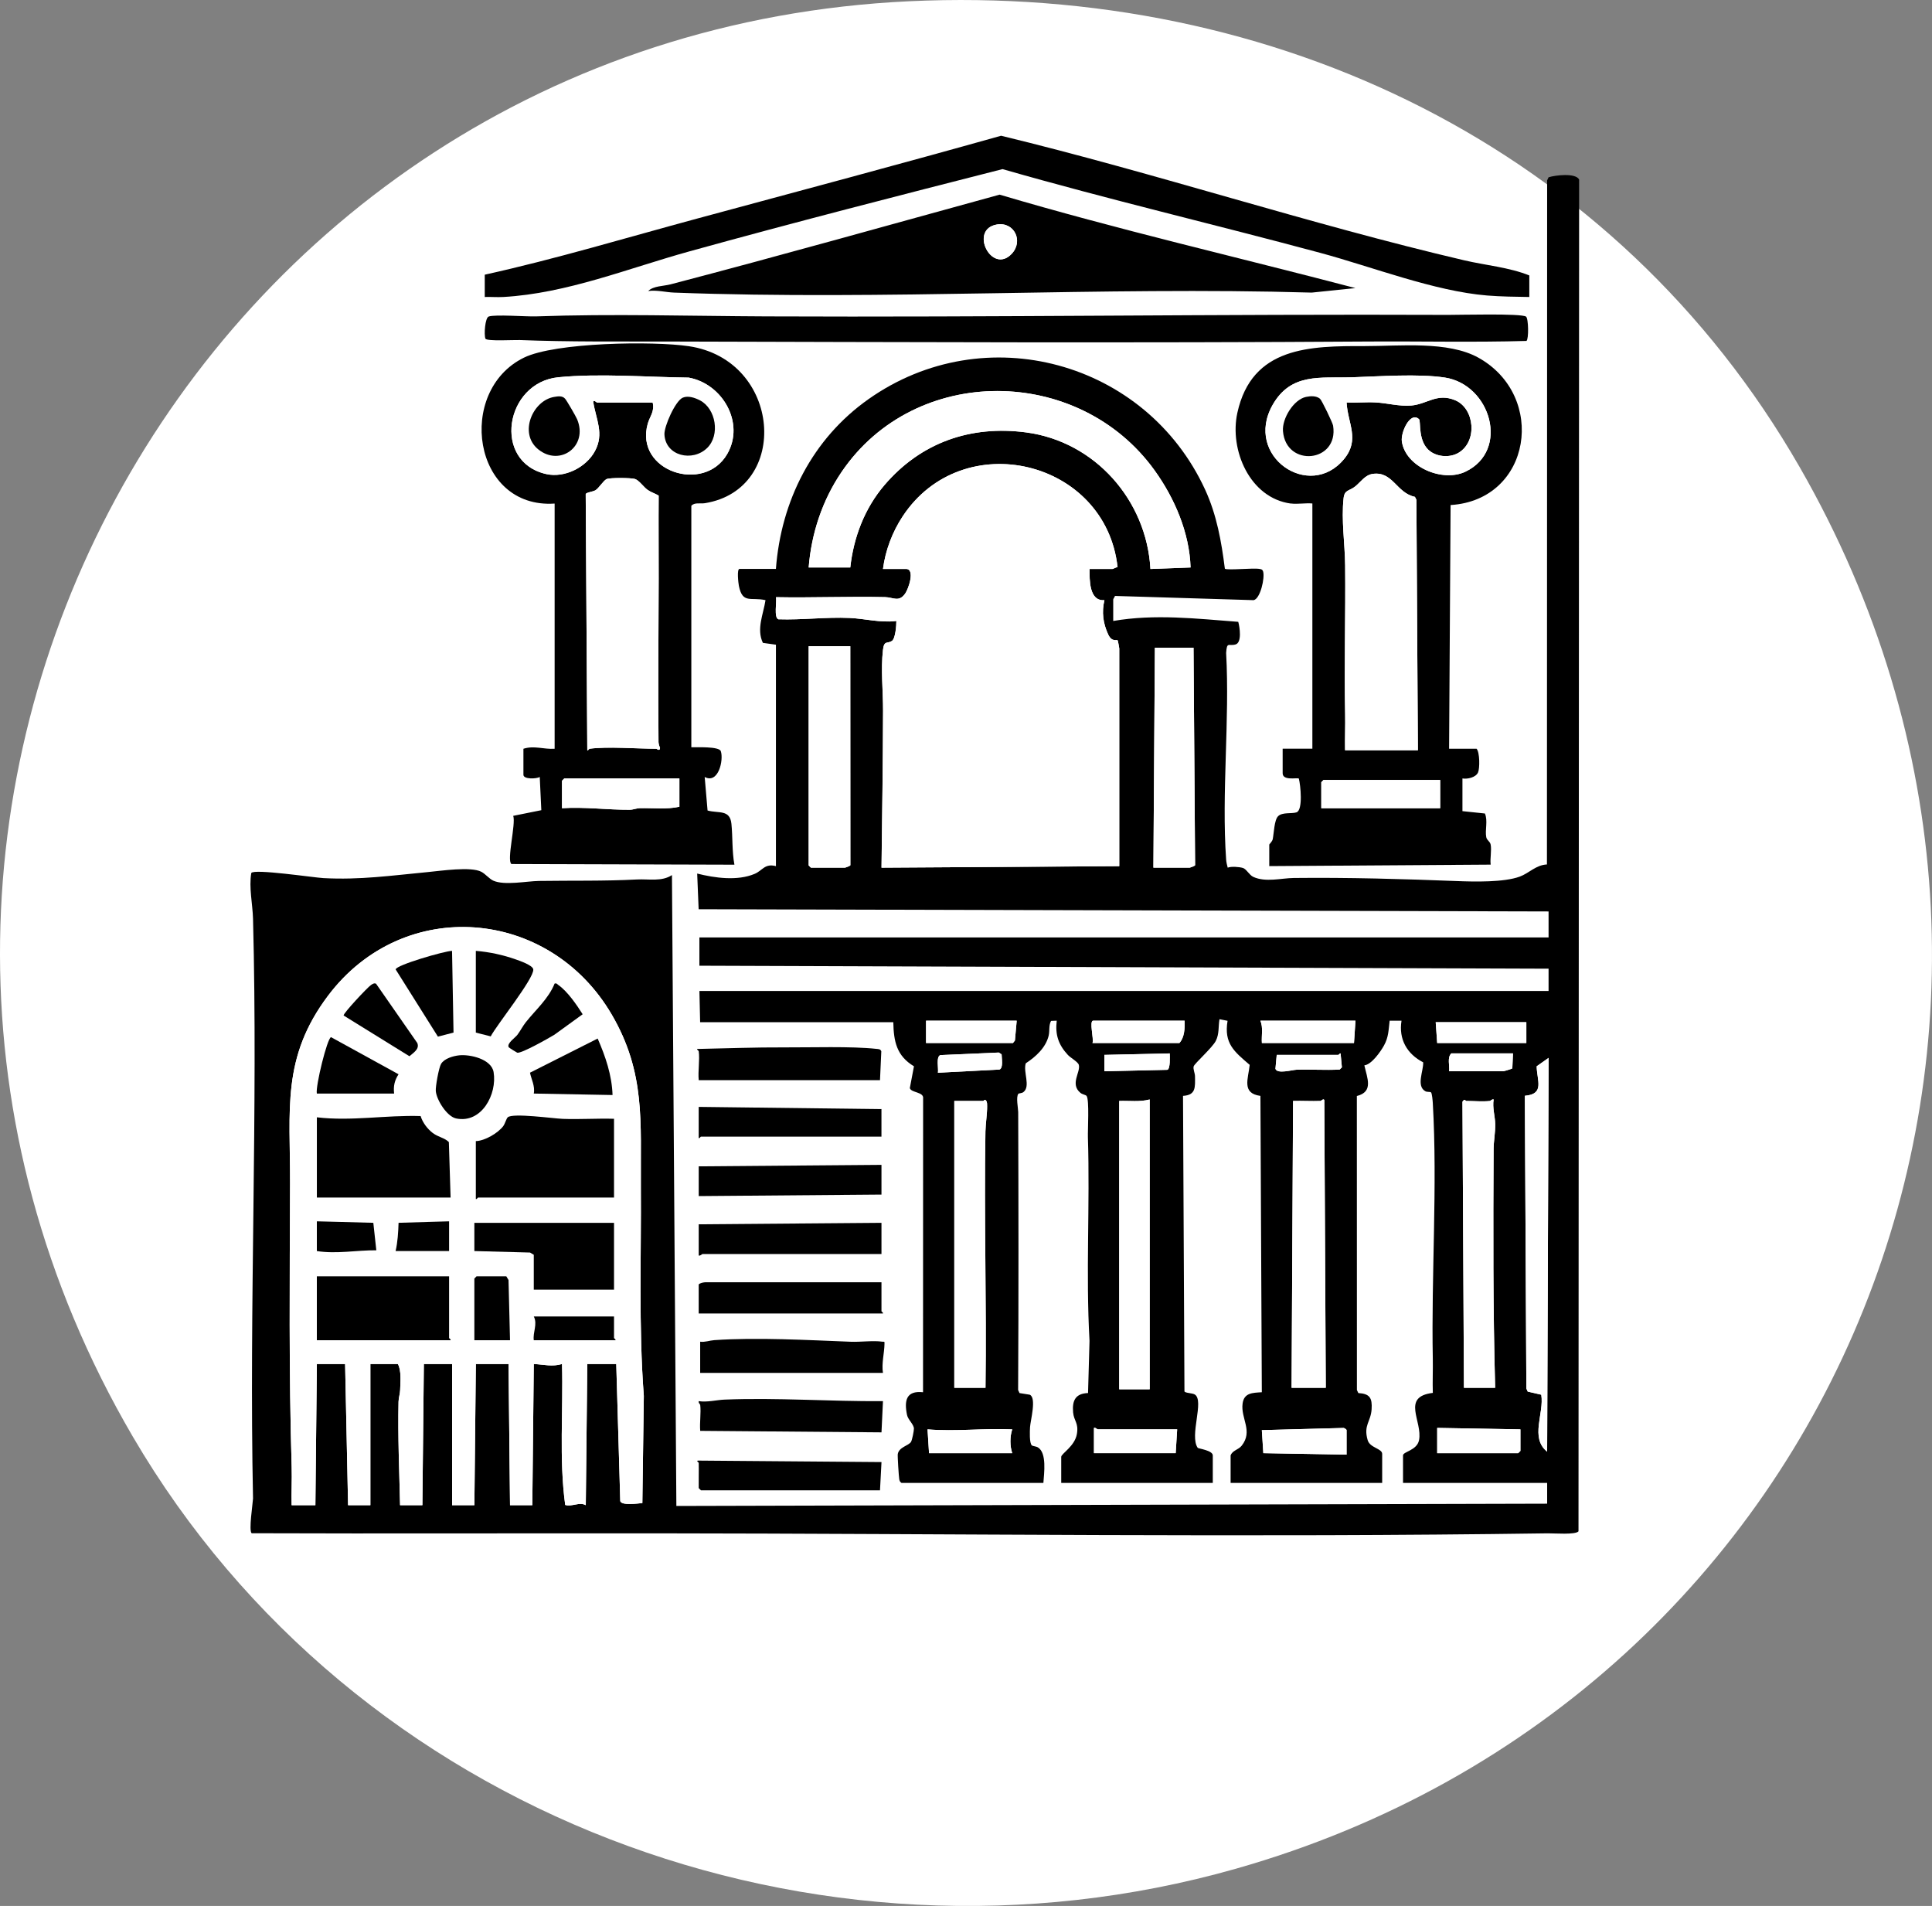 <?xml version="1.0" encoding="UTF-8"?>
<svg id="b" data-name="Layer 2" xmlns="http://www.w3.org/2000/svg" viewBox="0 0 994.15 980.61">
  <rect x="0" y="0" width="994.15" height="980.61" fill="#808080" stroke="none"/>
  <defs>
    <style>
      .d {
        fill: #fff;
      }
    </style>
  </defs>
  <g id="c" data-name="Layer 1">
    <g>
      <path class="d" d="M467.8.64c188.15-8.87,363.78,75.24,458.28,239.73,162.28,282.45,22.07,632.37-290.09,721.07-216.19,61.43-453.95-27.91-567.62-222.25C-118.55,419.63,98.56,18.04,467.8.64Z"/>
      <path d="M572.86,319.48c21.38-3.68,42.86-1.18,64.31.45.77,2.75,1.96,10.69-1.39,11.64-3.64,1.03-4.41-1.66-4.85,4.32,1.91,34.72-2.41,71.92,0,106.35.1,1.48.46,2.77.81,4.17,1.76-.75,6.06-.4,7.85.16s3.26,3.66,5.34,4.6c6.41,2.9,14.28.63,20.79.55,28.13-.31,56.11.5,84.1,1.59,8.84.35,24.06.69,32.18-2.29,4.81-1.76,8.32-6,14.01-6.26l.1-351.99.74-1.56c3.32-1.07,13.96-2.38,15.72,1.17l-.32,695.47c-1.5,1.9-12.61.99-15.78,1.04-152.77,2.21-306.76.14-459.45,0-69.18-.06-138.37.2-207.53-.05-1.57-1.36.56-14.95.71-17.84-2.05-99.32,2.6-198.98,0-298.26-.2-7.58-2.19-16.17-.89-23.6,1.57-2.24,32.19,2.38,37.14,2.64,18.82,1.02,35.17-1.35,53.56-3.09,6.81-.64,22.26-2.97,27.67-.16,2.07,1.08,4.13,3.66,6.15,4.56,5.76,2.58,17.19.25,23.49.15,16.92-.26,33.6.13,50.46-.76,5.99-.32,12.76,1.23,17.99-2.26l2.27,324.59,448.08-1.17v-10.7h-74.16v-14.14c0-1.96,7.17-2.54,8.23-7.82,1.96-9.68-9.38-22.36,7.1-24.35-.19-5.85.1-11.71-.01-17.56-.83-42.96,2.46-88.9,0-131.51-.06-1.1-.38-5.1-.94-5.56-.44-.36-1.98-.07-2.86-.55-4.89-2.68-.93-10.52-1.15-14.89-8.36-4.31-12.68-11.91-11.15-21.4h-6.11c-.59,4.85-.51,8.41-2.92,12.76-1.72,3.12-6.38,9.8-10.09,10.19,1.43,6.56,4.86,13.57-3.86,15.78l.03,151.27.73,1.56c5.9.35,7.19,2.54,6.84,8.26-.4,6.59-4.31,8.18-2.03,15.98,1.17,4,7.46,4.26,7.46,7.07v14.91h-77.99v-14.14c.97-2.64,3.99-2.84,5.7-5,5.99-7.57-.59-13.98.47-21.71.76-5.56,5.19-5.49,9.89-5.79l-.72-152.47c-9.85-1.32-6.22-8.88-5.52-15.96-7.92-6.82-13.34-10.97-11.39-22.67l-4.15-.82c-.67,3.86-.05,7.47-1.89,11.13-1.77,3.52-11.01,11.69-11.4,13.14s.68,3.41.69,5.15c.04,5.53.56,9.62-6.17,10.02l.74,152.02c.25.91,4.15.84,5.37,1.65,4.94,3.27-2.93,21.16,1.47,27.43.26.37,7.74,1.3,7.74,3.88v14.14h-77.99v-13.38c0-1.68,7-5.44,8.07-11.81.97-5.78-1.56-6.57-1.96-11.14-.53-6.11,1.26-9.65,7.69-9.9l.76-26.83c-1.97-34.85.28-69.85-.83-104.68-.12-3.87.79-19.32-.67-21.33-.45-.61-2.14-.76-3.16-1.59-5.55-4.56.16-10.62-.85-14.41-.41-1.54-4.23-3.6-5.64-5.12-4.84-5.24-6.59-10.39-5.72-17.61l-2.94.12c-1.25,2.38-.62,5.08-1.21,7.58-1.47,6.17-6.7,10.92-11.78,14.22-1.46,4.43,2.62,11.88-1.24,14.84-.79.6-2.31.55-2.56.85-1.35,1.57-.11,7.47-.1,9.4.17,47.8.23,95.31-.04,143.01l.72,1.57,5.23.84c3.67,1.5.37,13.32.18,16.71-.11,1.99-.4,8.23.94,9.37.52.44,2.16.45,3.14,1.05,4.63,2.84,3.14,13.29,2.79,18.25h-73.02c-.75-.48-.99-1.06-1.15-1.91-.23-1.29-.94-12-.75-12.98.68-3.58,5.52-4.22,6.8-6.21.57-.9,1.54-5.78,1.5-6.86-.09-2.23-3.04-4.52-3.55-7.01-1.52-7.4-.43-12.62,8.24-11.67l.04-151.05c.55-3.56-6.13-2.94-6.84-5.43l2.13-11.22c-8.95-5.39-10.43-12.77-10.63-22.69h-99.4l-.37-16.07h436.95s0-11.46,0-11.46l-436.96-1.53v-14.54s436.96,0,436.96,0v-13.38l-437.35-1.14-.75-18.35c9.1,2.29,20.71,3.9,29.58.15,4.08-1.73,5.2-5.49,10.94-3.97v-113.93s-6.71-.94-6.71-.94c-3.4-7.16.22-14.64,1.35-21.98-7.57-1.7-11.81,2.04-13.7-7.34-.28-1.37-1.13-8.73.32-8.73h18.73c2.65-35.08,18.8-66.99,47.62-87.33,59.89-42.28,142.8-19.59,173.24,46.54,5.96,12.95,8.38,26.6,10.16,40.69,1.47.92,14.55-.5,17.86.11.93.17,1.47.24,1.8,1.25,1.04,3.17-1.41,14.16-4.86,14.81l-71.36-2.17c-.11.55-.89,1.51-.89,1.79v11.09ZM416.12,291.96h21.41c1.69-15.53,7.39-30.46,17.61-42.41,18.69-21.87,44.33-30.86,72.91-27.07,35.4,4.69,61.97,34.92,63.93,70.26l20.65-.77c-.55-17.82-8.19-35.62-18.5-49.94-38.96-54.16-123.15-55.01-161.05.76-9.93,14.61-15.55,31.55-16.96,49.18ZM454.35,292.72h11.85c4.84,0,1.3,10.21-.38,12.62-3.26,4.66-6.12,1.98-10.29,1.88-18.72-.43-37.52.39-56.23.03.47,2.33-1.18,10.57,1.26,11.37,12.23.41,24.38-1.23,36.63-.69,7.83.34,15.93,2.6,24.06,1.56.02,2.33-.48,9.13-2.32,10.3-2.38,1.51-3.98-.48-4.57,4.6-1.17,10.06.08,21.3.05,31.32-.07,26.92-.47,53.8-.8,80.7l122.34-.77v-112.01c0-.21-.68-4-.82-4.15-.53-.55-2.98,1.08-4.91-3.12-2.62-5.7-3.36-11.41-1.91-17.58-7.91.63-7.65-10.45-7.65-16.06h11.85c.4,0,1.72-.97,2.57-.86-6.01-55.3-79.75-73.03-110.62-26.14-5.26,7.99-8.85,17.48-10.09,27ZM437.53,332.48h-21.41v112.78l1.15,1.15h17.59c.21,0,2.63-.91,2.72-1.24l-.04-112.68ZM614.15,333.24h-19.88l-.76,113.16h18.73c.21,0,2.63-.91,2.72-1.24l-.81-111.92ZM302.2,701.77h14.91l2.06,70.58c.88,2.35,9.01,1.2,11.37.96l.75-55.13c-2.71-35.82-1.28-71.87-1.53-107.81-.23-33.1,2.48-58.42-14.93-88.29-32.12-55.12-107.12-61.38-145.98-9.86-24.12,31.97-19.47,58.83-19.59,96.69-.16,48.35-.65,97.51.83,145.97.2,6.49-.21,13.04-.03,19.53h12.23l.76-72.64h14.53s1.53,72.64,1.53,72.64h11.47v-72.64h14.14c1.91,3.32,1.3,9.39,1.18,13.41-.06,2.02-.78,3.87-.83,6.05-.39,17.77.4,35.49.8,53.18h11.47l.76-72.64h14.53v72.64h11.47l.76-72.64h16.82l.76,72.64h11.47l.76-72.64c5.03.24,9.49,1.54,14.53,0,.69,24.11-1.6,48.7,1.64,72.52,3.67,1.03,7.24-1.71,10.59.11l.77-72.64ZM523.16,525.15h-46.64v11.47h44.73l1-1.29.91-10.18ZM609.56,525.15h-47.02c-2.21,0,.47,9.58-.38,11.47h44.73c2.69-2.99,2.79-7.59,2.68-11.47ZM697.49,525.15h-48.93c1.52,3.58.48,7.67.76,11.47h47.4l.76-11.47ZM785.41,525.92h-46.64s.76,10.7.76,10.7h45.88v-10.7ZM482.63,551.92l31.63-1.64c2.15-.71,1.13-5.92,1.14-7.81l-1.45-.94-30.06,1.32c-2.33.76-.88,6.99-1.26,9.07ZM601.91,541.98l-33.64.76v8.42s32.37-.74,32.37-.74c1.68-.39,1.27-6.98,1.27-8.44ZM656.96,542.74l-.66,7.16c.94,2.81,8.59.53,10.95.46,7.35-.23,14.75.33,22.1-.08l1.14-1.14-.67-7.17c-.52-.03-.95.77-1.14.77h-31.73ZM778.53,541.97h-31.73c-2.24,2.22-.75,6.23-1.15,9.18h27.91c.34,0,4.46-1.22,4.64-1.47l.33-7.7ZM796.11,746.88l.76-202.61-6.14,4.33c.11,7.34,4.27,14.31-6.09,15.18l.78,150.61.71,1.58,6.96,1.6c1.58,9.67-5.95,22.11,3.02,29.31ZM507.11,714.01c.6-43.94-.79-87.98-.03-131.92.07-3.91.92-9.08.87-12.97-.01-.93.07-1.88-.43-2.72-.77-1.15-1.35.04-1.55.04h-14.91v147.56h16.06ZM575.92,714.77h15.67v-149.1c-5.1,1.38-10.45.58-15.68.77v148.33ZM679.52,566.44c-4.7.18-9.45-.13-14.14,0l-.76,147.56h17.59l-.76-147.94c-.29-1.14-1.64.37-1.92.38ZM766.68,566.44c-3.59.42-8.45,0-12.23,0-.28,0-.81-1.42-1.91.39l.76,147.17h16.06c-1.12-40.75-1.02-81.86-.8-122.75.02-4.16.91-8.4.83-12.99-.07-3.88-1.53-8.4-.8-12.58-.85-.29-1.58.72-1.91.76ZM605.74,735.41h-40.91c-.23,0-1.09-1.05-1.91-.76v13h42.05l.76-12.23ZM692.9,748.41v-12.62c0-.33-1.2-1.29-1.84-1.11l-41.76,1.12.77,11.84,42.82.76ZM782.36,735.41l-42.82-.76v13h41.67l1.15-1.15v-11.09ZM478.05,747.65h42.82c-1.24-3.66-1.24-8.59,0-12.23-14.58-.67-29.11,1.18-43.58-.01l.77,12.24Z"/>
      <path d="M664.23,259.08c-21.12-2.83-31.7-27.58-27.53-46.65,7.49-34.23,37.5-34.42,65.73-34.37,17.82.03,42.61-2.74,58.27,5.95,35.43,19.66,27.41,73.27-14.27,75.83l-.77,125.38h14.14c1.69,1.85,1.68,10.17.75,12.22-1.16,2.57-5.44,3.51-8.02,3.07v16.82l11.56,1.21c1.62,3.71-.03,8.51.69,12.16.33,1.7,1.94,2.15,2.27,3.84.58,2.95-.39,7.17.01,10.31l-113.93.76v-11.09c0-.17,1.54-1.53,1.79-2.8.6-2.99.77-9.84,2.75-11.78,2.21-2.18,7.05-1.17,9.48-1.99,3.43-1.17,2.05-14.17,1.2-17.37-.76-.65-8.33,1.31-8.33-2.76v-12.62h15.29v-126.16c-3.51-.33-7.69.46-11.09,0ZM730.2,215.69c-4.49-4.29-9.53,6.79-8.84,11.46,1.95,13.16,20.95,21.15,32.74,15.52,22.92-10.96,12.95-44.74-10.53-48.4-13.49-2.1-34.09-.61-47.95-.15-16.03.53-31.3-2.51-40.79,14.26-14.88,26.29,19.07,49.54,36.87,27.69,8.13-9.98,1.84-18.1,1.21-28.99,4.95.23,10-.29,14.94-.03,6.01.32,12.26,2.12,18.35,1.59,8.26-.72,13.24-6.58,22.55-2.74,10.1,4.17,11.68,21.2,1.77,27.06-4.25,2.52-10.41,2.21-14.42-.64-6.73-4.79-4.85-15.63-5.89-16.63ZM729.6,386l-.76-128.85-.77-1.53c-9.48-1.93-11.37-13.3-21.74-11.8-3.93.57-6.11,4.1-8.91,6.39-3.13,2.55-5.55,1.59-6.05,6.17-1.23,11.21.68,23.25.8,34.39.27,25.49-.52,51.14,0,76.46.13,6.25-.16,12.53-.04,18.77h37.47ZM741.07,401.29h-60.02l-1.15,1.15v13.38h61.17v-14.53Z"/>
      <path d="M355.72,384.47c2.7.04,14.33-.52,15.19,2.01,1.53,4.49-1.23,17.04-8.3,13.28l1.48,17.25c5.74,1.55,11.52-.64,12.28,6.84.69,6.74.26,14.14,1.54,21.03l-114.74-.34c-2.58-1.8,2.39-20.73.92-24.79l14.46-2.91-.81-17.08c-1.73,1.01-8.4,1.26-8.4-1.14v-13.38c5.52-1.78,10.48.38,16.06,0v-126.16c-42.24,2.84-50.82-57.9-15.81-75.06,16.16-7.92,66.64-8.62,84.91-5.89,47.7,7.11,52.42,73.53,8.29,80.75-2.51.41-5.42-.54-7.05,1.36v124.24ZM335.84,207.09c1.13,4.55-1.48,7.16-2.52,10.86-6.93,24.45,28.94,36.27,40.88,15.65,9.22-15.93-2.36-36.14-19.81-39.32-21.21-.24-46.09-2.26-67.09-.18-27.44,2.72-34.14,43.52-6.24,49.8,9.43,2.12,20.54-3.37,25.09-11.84,4.84-9.01.55-16.19-.9-25.34.36-1.17,1.71.37,1.92.37h28.67ZM303.34,385.24c9.28-1.27,24.41,0,34.41,0,.1,0,1.77,1.47,1.89-.37.01-.18-.78-1.76-.79-3.02-.27-28.06.03-56.26.08-84.12.03-14.24-.11-28.49,0-42.73-1.86-1.14-3.79-1.63-5.65-2.92-2.1-1.46-4.44-4.99-6.58-5.65-2.03-.63-12.85-.72-14.55.06s-3.99,4.69-5.73,5.74c-1.33.81-4.81,1.1-5.03,2.01l.81,131.77c.28.39.92-.73,1.14-.76ZM349.6,400.53h-59.26l-1.15,1.15v14.14c11.63-.76,23.23.85,34.82.8,1.8,0,3.48-.79,5.29-.83,6.74-.14,13.74.73,20.29-.73v-14.53Z"/>
      <path d="M697.48,148.22l-22.51,2.32c-108.69-3.16-219.64,4.07-328.08,0-4.34-.16-8.82-1.42-13.34-.81,2.63-2.66,7.84-2.48,11.47-3.43,56.58-14.79,112.95-30.69,169.35-46.16,60.51,17.94,122.08,32.07,183.11,48.08ZM513.03,115.5c-14.6,2.4-2.81,25.91,7.49,15.16,6.3-6.58,1.39-16.62-7.49-15.16Z"/>
      <path d="M786.94,152.8c-7.18-.12-14.63-.18-21.78-.77-27.18-2.24-59.02-14.72-85.86-21.95-54.4-14.65-109.27-27.51-163.42-43.07-53.75,13.7-107.61,27.51-161.09,42.31-31.43,8.69-63.03,21.64-95.8,23.48-3.17.18-6.38-.11-9.55,0v-11.47c36.78-8.14,72.85-19.03,109.17-28.84,52.23-14.11,104.46-28.02,156.52-42.65,79.8,19.33,158.39,45.39,238.3,64.09,11.06,2.59,22.98,3.56,33.51,7.78v11.09Z"/>
      <path d="M785.25,162.9c1.29.93,1.45,11.64.22,12.51-27.09.78-54.35.12-81.51.3-120.12.8-239.86.31-360.12,0-25.37-.07-50.93.24-76.39-.76-2.94-.12-16.69.72-17.66-.68-.82-2.09-.19-10.78,1.68-11.42,3.41-1.16,19.27.11,24.4-.07,39.59-1.41,78.97-.17,118.44,0,117.09.52,234.02-1.25,350.95-.77,5.77.02,37.57-.85,40,.89Z"/>
      <path d="M360.3,690.3c2.48.34,4.81-.63,7.23-.8,21.94-1.52,48.26-.02,70.34.83,4.92.19,11.55-.72,16.11-.04,1.18.18,1.17-.46,1.15,1.16-.05,4.58-1.57,10-.79,14.91h-94.05v-16.06Z"/>
      <path d="M359.54,540.83c-.03-.22-1.15-.86-.76-1.14,14.93-.31,29.81-.88,44.76-.81,13.7.07,34.47-.65,47.4.76,1.06.12,2.07.02,2.55,1.24l-.67,14.85h-93.28c-.46-4.68.62-10.38,0-14.91Z"/>
      <path d="M453.58,659.72v14.91c0,.23.97.59.76,1.15h-94.81v-14.91c.48-.74,2.75-1.15,3.44-1.15h90.6Z"/>
      <path d="M453.58,629.14v16.06h-92.13c-.23,0-1.09,1.05-1.91.76v-16.06l94.04-.76Z"/>
      <path d="M360.3,722.8c-.04-.33-1.05-1.05-.76-1.91,4.5.66,9.11-.63,13.35-.8,27.12-1.08,54.4,1.01,81.46.79l-.76,16.06-93.28-.77c-.36-4.27.49-9.2,0-13.38Z"/>
      <polygon points="453.58 599.32 453.58 614.61 359.54 615.38 359.54 600.08 453.58 599.32"/>
      <path d="M453.58,584.79h-92.9c-.23,0-.59.97-1.15.76v-16.06l94.04,1.15v14.14Z"/>
      <path d="M359.54,752.62c0-.18-1.45-1.02-.38-1.15l94.43.76-.77,14.53h-92.13l-1.15-1.15c-.07-4.33.1-8.67,0-13Z"/>
      <path class="d" d="M302.2,701.77l-.77,72.64c-3.35-1.82-6.92.92-10.59-.11-3.24-23.82-.96-48.41-1.64-72.52-5.04,1.53-9.49.23-14.53,0l-.76,72.64h-11.47l-.76-72.64h-16.82l-.76,72.64h-11.47v-72.64h-14.53s-.76,72.64-.76,72.64h-11.47c-.4-17.69-1.19-35.4-.8-53.18.05-2.18.77-4.03.83-6.05.12-4.03.73-10.09-1.18-13.41h-14.14v72.64h-11.47l-1.53-72.64h-14.53s-.76,72.64-.76,72.64h-12.23c-.18-6.49.23-13.04.03-19.53-1.48-48.46-.99-97.62-.83-145.97.13-37.85-4.52-64.71,19.59-96.69,38.87-51.52,113.86-45.26,145.98,9.86,17.41,29.87,14.7,55.19,14.93,88.29.25,35.94-1.18,71.99,1.53,107.81l-.75,55.13c-2.36.24-10.5,1.39-11.37-.96l-2.06-70.58h-14.91ZM232.61,489.22c-3.82.07-28.85,7.32-29.02,9.55l21.75,34.58,8.03-2.08-.76-42.04ZM244.85,531.27l7.66,1.94c2.85-5.61,22.41-29.86,21.9-34.45-.24-2.16-7.05-4.45-9.08-5.17-6.39-2.27-13.73-3.86-20.48-4.37v42.05ZM193.53,506.15c-.94-.54-1.83.1-2.62.62-1.84,1.22-14.36,14.63-14.11,15.7l33.87,20.96c1.98-1.74,5.38-3.69,4.03-6.83l-21.18-30.45ZM261.78,538.82c.13.23,4.14,2.73,4.39,2.8,2.17.52,16.33-7.54,19.14-9.26l14.52-10.52c-3.02-4.79-7.85-11.84-12.52-15.05-.64-.44-.8-1.04-1.91-.74-3.16,7.85-9.72,13.45-14.86,19.94-1.55,1.96-2.75,4.38-4.29,6.42-1.18,1.56-5.61,4.41-4.46,6.42ZM205.09,552.7l-34.73-19.09c-1.97.42-8.06,25.29-7.32,29.01h39.77c-.43-3.82.21-6.75,2.29-9.93ZM307.54,534.33l-34.82,17.56c.64,3.33,2.68,6.84,1.95,10.74l40.53.76c-.33-10.2-3.65-19.85-7.66-29.06ZM236.28,542.96c-3.04.32-7.68,1.62-9.34,4.43-1.15,1.95-2.91,11.69-2.7,13.99.41,4.51,5.72,13.08,10.46,14.06,13.15,2.73,21.19-12.54,19.28-23.86-1.13-6.69-12.04-9.21-17.71-8.62ZM163.04,574.85v41.29h68.81l-.89-28.55c-2.33-2.3-5.38-2.47-8.31-4.69-2.74-2.08-5.22-5.39-6.22-8.69-17.82-.57-35.57,2.75-53.4.64ZM244.85,587.09v29.82c.56.2.91-.76,1.15-.76h69.96v-40.53c-8.77-.27-17.64.36-26.41.04-4.76-.18-25.69-3.12-28.27-.81-.74.66-1.42,3.32-2.33,4.55-2.65,3.56-9.59,7.62-14.1,7.7ZM163.04,628.37v15.29c10.08,1.61,20.41-.48,30.6-.39l-1.54-14.14-29.06-.76ZM231.09,628.37l-26,.76c-.14,4.75-.45,9.98-1.53,14.53h27.53v-15.29ZM315.96,629.14h-71.87v14.53l28.67.77,1.91,1.15v17.97h41.29v-34.41ZM231.09,656.66h-68.05v32.88h68.81c.2-.56-.76-.91-.76-1.15v-31.73ZM262.44,689.54l-.77-30.97-1.15-1.91h-15.29l-1.15,1.15v31.73h18.35ZM315.96,677.31h-41.29c2.05,3.96-.56,8.08,0,12.23h42.05c.2-.56-.76-.91-.76-1.15v-11.09Z"/>
      <path class="d" d="M454.35,292.72c1.23-9.52,4.82-19,10.09-27,30.86-46.9,104.6-29.16,110.62,26.14-.85-.11-2.17.86-2.57.86h-11.85c0,5.61-.26,16.69,7.65,16.06-1.45,6.17-.71,11.88,1.91,17.58,1.93,4.2,4.38,2.57,4.91,3.12.15.15.82,3.94.82,4.15v112.01l-122.34.77c.33-26.9.73-53.78.8-80.7.03-10.02-1.22-21.27-.05-31.32.59-5.08,2.19-3.09,4.57-4.6,1.85-1.17,2.34-7.97,2.32-10.3-8.13,1.04-16.22-1.22-24.06-1.56-12.24-.54-24.4,1.1-36.63.69-2.44-.8-.78-9.03-1.26-11.37,18.72.36,37.51-.46,56.23-.03,4.17.1,7.03,2.78,10.29-1.88,1.68-2.4,5.22-12.62.38-12.62h-11.85Z"/>
      <path class="d" d="M416.12,291.96c1.42-17.63,7.04-34.57,16.96-49.18,37.9-55.78,122.09-54.92,161.05-.76,10.3,14.32,17.95,32.12,18.5,49.94l-20.65.77c-1.96-35.34-28.52-65.57-63.93-70.26-28.58-3.79-54.21,5.2-72.91,27.07-10.21,11.95-15.91,26.88-17.61,42.41h-21.41Z"/>
      <path class="d" d="M437.53,332.48l.04,112.68c-.09.33-2.51,1.24-2.72,1.24h-17.59l-1.15-1.15v-112.78h21.41Z"/>
      <path class="d" d="M507.11,714.01h-16.06v-147.56h14.91c.2,0,.79-1.2,1.55-.04.49.84.41,1.79.43,2.72.05,3.88-.8,9.05-.87,12.97-.75,43.94.64,87.98.03,131.92Z"/>
      <path class="d" d="M575.92,714.77v-148.33c5.22-.19,10.57.61,15.68-.77v149.1h-15.68Z"/>
      <path class="d" d="M679.52,566.44c.27-.01,1.63-1.52,1.92-.38l.76,147.94h-17.59l.76-147.56c4.69-.13,9.44.18,14.14,0Z"/>
      <path class="d" d="M614.15,333.24l.81,111.92c-.09.33-2.51,1.24-2.72,1.24h-18.73l.76-113.16h19.88Z"/>
      <path class="d" d="M766.68,566.44c.33-.04,1.05-1.05,1.91-.76-.73,4.19.73,8.7.8,12.58.08,4.59-.81,8.83-.83,12.99-.22,40.89-.32,82,.8,122.75h-16.06l-.76-147.17c1.1-1.81,1.63-.39,1.91-.39,3.79,0,8.64.42,12.23,0Z"/>
      <path class="d" d="M796.11,746.88c-8.97-7.2-1.44-19.64-3.02-29.31l-6.96-1.6-.71-1.58-.78-150.61c10.36-.86,6.2-7.84,6.09-15.18l6.14-4.33-.76,202.61Z"/>
      <path class="d" d="M697.49,525.15l-.76,11.47h-47.4c-.28-3.8.75-7.88-.76-11.47h48.93Z"/>
      <path class="d" d="M609.56,525.15c.12,3.88.01,8.48-2.68,11.47h-44.73c.85-1.89-1.83-11.47.38-11.47h47.02Z"/>
      <polygon class="d" points="523.16 525.15 522.25 535.33 521.25 536.62 476.52 536.62 476.52 525.15 523.16 525.15"/>
      <polygon class="d" points="782.36 735.41 782.36 746.5 781.21 747.65 739.54 747.65 739.54 734.65 782.36 735.41"/>
      <path class="d" d="M692.9,748.41l-42.82-.76-.77-11.84,41.76-1.12c.64-.17,1.84.78,1.84,1.11v12.62Z"/>
      <polygon class="d" points="785.41 525.92 785.41 536.62 739.54 536.62 738.78 525.92 785.41 525.92"/>
      <path class="d" d="M605.74,735.41l-.76,12.23h-42.05v-13c.82-.28,1.68.76,1.91.76h40.91Z"/>
      <path class="d" d="M478.05,747.65l-.77-12.24c14.47,1.19,29-.66,43.58.01-1.24,3.64-1.24,8.56,0,12.23h-42.82Z"/>
      <path class="d" d="M778.53,541.97l-.33,7.7c-.18.25-4.3,1.47-4.64,1.47h-27.91c.4-2.95-1.1-6.96,1.15-9.18h31.73Z"/>
      <path class="d" d="M482.63,551.92c.38-2.08-1.07-8.31,1.26-9.07l30.06-1.32,1.45.94c-.01,1.89,1.01,7.11-1.14,7.81l-31.63,1.64Z"/>
      <path class="d" d="M601.91,541.98c0,1.46.41,8.05-1.27,8.44l-32.37.74v-8.42s33.64-.76,33.64-.76Z"/>
      <path class="d" d="M656.96,542.74h31.73c.19,0,.61-.8,1.14-.77l.67,7.17-1.14,1.14c-7.35.4-14.75-.15-22.1.08-2.36.07-10.01,2.35-10.95-.46l.66-7.16Z"/>
      <path class="d" d="M729.6,386h-37.47c-.12-6.24.16-12.52.04-18.77-.52-25.32.27-50.97,0-76.46-.12-11.14-2.02-23.17-.8-34.39.5-4.58,2.91-3.62,6.05-6.17,2.81-2.28,4.98-5.82,8.91-6.39,10.37-1.5,12.27,9.87,21.74,11.8l.77,1.53.76,128.85Z"/>
      <path class="d" d="M730.2,215.69c1.05,1-.83,11.84,5.89,16.63,4.01,2.85,10.16,3.16,14.42.64,9.91-5.86,8.33-22.88-1.77-27.06-9.31-3.85-14.29,2.01-22.55,2.74-6.09.53-12.34-1.27-18.35-1.59-4.95-.27-10,.26-14.94.03.63,10.89,6.92,19.01-1.21,28.99-17.79,21.85-51.74-1.4-36.87-27.69,9.49-16.77,24.76-13.74,40.79-14.26,13.87-.45,34.46-1.95,47.95.15,23.48,3.66,33.46,37.44,10.53,48.4-11.79,5.64-30.79-2.36-32.74-15.52-.69-4.67,4.35-15.75,8.84-11.46ZM672.05,204.21c-6.46,1.36-12.36,11.22-11.86,17.57,1.48,18.89,28.83,16.25,25.79-2.79-.23-1.45-5.83-13.13-6.77-13.87-1.95-1.55-4.77-1.41-7.15-.91Z"/>
      <polygon class="d" points="741.07 401.29 741.07 415.82 679.9 415.82 679.9 402.44 681.05 401.29 741.07 401.29"/>
      <path class="d" d="M303.34,385.24c-.22.03-.86,1.15-1.14.76l-.81-131.77c.22-.91,3.69-1.2,5.03-2.01,1.74-1.05,4.1-5,5.73-5.74s12.53-.68,14.55-.06c2.14.66,4.48,4.19,6.58,5.65,1.86,1.29,3.79,1.78,5.65,2.92-.12,14.24.02,28.49,0,42.73-.05,27.86-.35,56.06-.08,84.12.01,1.26.8,2.84.79,3.02-.11,1.84-1.79.37-1.89.37-10,0-25.13-1.27-34.41,0Z"/>
      <path class="d" d="M335.84,207.09h-28.67c-.2,0-1.56-1.54-1.92-.37,1.44,9.16,5.74,16.33.9,25.34-4.55,8.47-15.66,13.96-25.09,11.84-27.9-6.29-21.21-47.08,6.24-49.8,21-2.08,45.88-.06,67.09.18,17.45,3.18,29.03,23.39,19.81,39.32-11.94,20.62-47.81,8.8-40.88-15.65,1.05-3.7,3.65-6.3,2.52-10.86ZM285.18,204.21c-11.1,1.83-18.4,18.75-8.23,26.97,11.26,9.11,25.8-1.66,20.03-15.44-.65-1.55-5.24-9.49-6.21-10.61-1.42-1.63-3.68-1.24-5.59-.92ZM363.85,230.51c6.84-6.65,4.53-20.23-3.63-24.5-2.57-1.34-6.14-2.61-8.9-1.41-3.84,1.66-9.64,14.84-9.43,18.94.59,11.16,14.51,14.21,21.95,6.97Z"/>
      <path class="d" d="M349.6,400.53v14.53c-6.56,1.46-13.55.6-20.29.73-1.81.04-3.49.82-5.29.83-11.59.06-23.19-1.56-34.82-.8v-14.14l1.15-1.15h59.26Z"/>
      <path class="d" d="M513.03,115.5c8.87-1.46,13.78,8.58,7.49,15.16-10.3,10.75-22.08-12.76-7.49-15.16Z"/>
      <path d="M244.85,587.09c4.51-.07,11.44-4.14,14.1-7.7.92-1.23,1.59-3.89,2.33-4.55,2.58-2.31,23.51.63,28.27.81,8.77.33,17.64-.3,26.41-.04v40.53h-69.96c-.23,0-.59.97-1.15.76v-29.82Z"/>
      <path d="M163.04,574.85c17.83,2.11,35.58-1.21,53.4-.64,1,3.3,3.48,6.61,6.22,8.69,2.93,2.22,5.97,2.39,8.31,4.69l.89,28.55h-68.81v-41.29Z"/>
      <path d="M231.09,656.66v31.73c0,.23.97.59.76,1.15h-68.81v-32.88h68.05Z"/>
      <polygon points="315.96 629.14 315.96 663.54 274.67 663.54 274.67 645.58 272.76 644.43 244.09 643.66 244.09 629.14 315.96 629.14"/>
      <path d="M244.85,531.27v-42.05c6.75.51,14.09,2.1,20.48,4.37,2.03.72,8.84,3.02,9.08,5.17.51,4.59-19.05,28.83-21.9,34.45l-7.66-1.94Z"/>
      <path d="M307.54,534.33c4.02,9.21,7.33,18.86,7.66,29.06l-40.53-.76c.74-3.89-1.31-7.41-1.95-10.74l34.82-17.56Z"/>
      <path d="M232.61,489.22l.76,42.04-8.03,2.08-21.75-34.58c.17-2.23,25.2-9.48,29.02-9.55Z"/>
      <path d="M205.09,552.7c-2.08,3.18-2.72,6.1-2.29,9.93h-39.77c-.74-3.72,5.35-28.59,7.32-29.01l34.73,19.09Z"/>
      <path d="M236.28,542.96c5.66-.59,16.58,1.93,17.71,8.62,1.91,11.32-6.13,26.59-19.28,23.86-4.75-.98-10.06-9.55-10.46-14.06-.21-2.3,1.55-12.05,2.7-13.99,1.65-2.81,6.3-4.11,9.34-4.43Z"/>
      <path d="M193.53,506.15l21.18,30.45c1.35,3.14-2.05,5.08-4.03,6.83l-33.87-20.96c-.25-1.07,12.27-14.48,14.11-15.7.78-.52,1.68-1.16,2.62-.62Z"/>
      <polygon points="262.44 689.54 244.09 689.54 244.09 657.81 245.23 656.66 260.53 656.66 261.67 658.57 262.44 689.54"/>
      <path d="M261.78,538.82c-1.15-2,3.28-4.85,4.46-6.42,1.54-2.04,2.74-4.46,4.29-6.42,5.14-6.49,11.7-12.09,14.86-19.94,1.11-.3,1.27.3,1.91.74,4.67,3.21,9.5,10.27,12.52,15.05l-14.52,10.52c-2.81,1.71-16.97,9.77-19.14,9.26-.25-.06-4.26-2.57-4.39-2.8Z"/>
      <path d="M315.96,677.31v11.09c0,.23.97.59.76,1.15h-42.05c-.56-4.15,2.05-8.28,0-12.23h41.29Z"/>
      <path d="M163.04,628.37l29.06.76,1.54,14.14c-10.19-.09-20.51,2.01-30.6.39v-15.29Z"/>
      <path d="M231.09,628.37v15.29h-27.53c1.07-4.55,1.38-9.78,1.53-14.53l26-.76Z"/>
      <path d="M672.05,204.21c2.38-.5,5.2-.64,7.15.91.94.74,6.54,12.42,6.77,13.87,3.04,19.04-24.3,21.68-25.79,2.79-.5-6.35,5.41-16.21,11.86-17.57Z"/>
      <path d="M285.18,204.21c1.92-.32,4.17-.71,5.59.92.97,1.12,5.56,9.06,6.21,10.61,5.77,13.78-8.77,24.55-20.03,15.44-10.17-8.23-2.88-25.14,8.23-26.97Z"/>
      <path d="M363.85,230.51c-7.45,7.25-21.37,4.19-21.95-6.97-.22-4.1,5.58-17.28,9.43-18.94,2.76-1.19,6.33.07,8.9,1.41,8.16,4.27,10.46,17.84,3.63,24.5Z"/>
    </g>
  </g>
</svg>